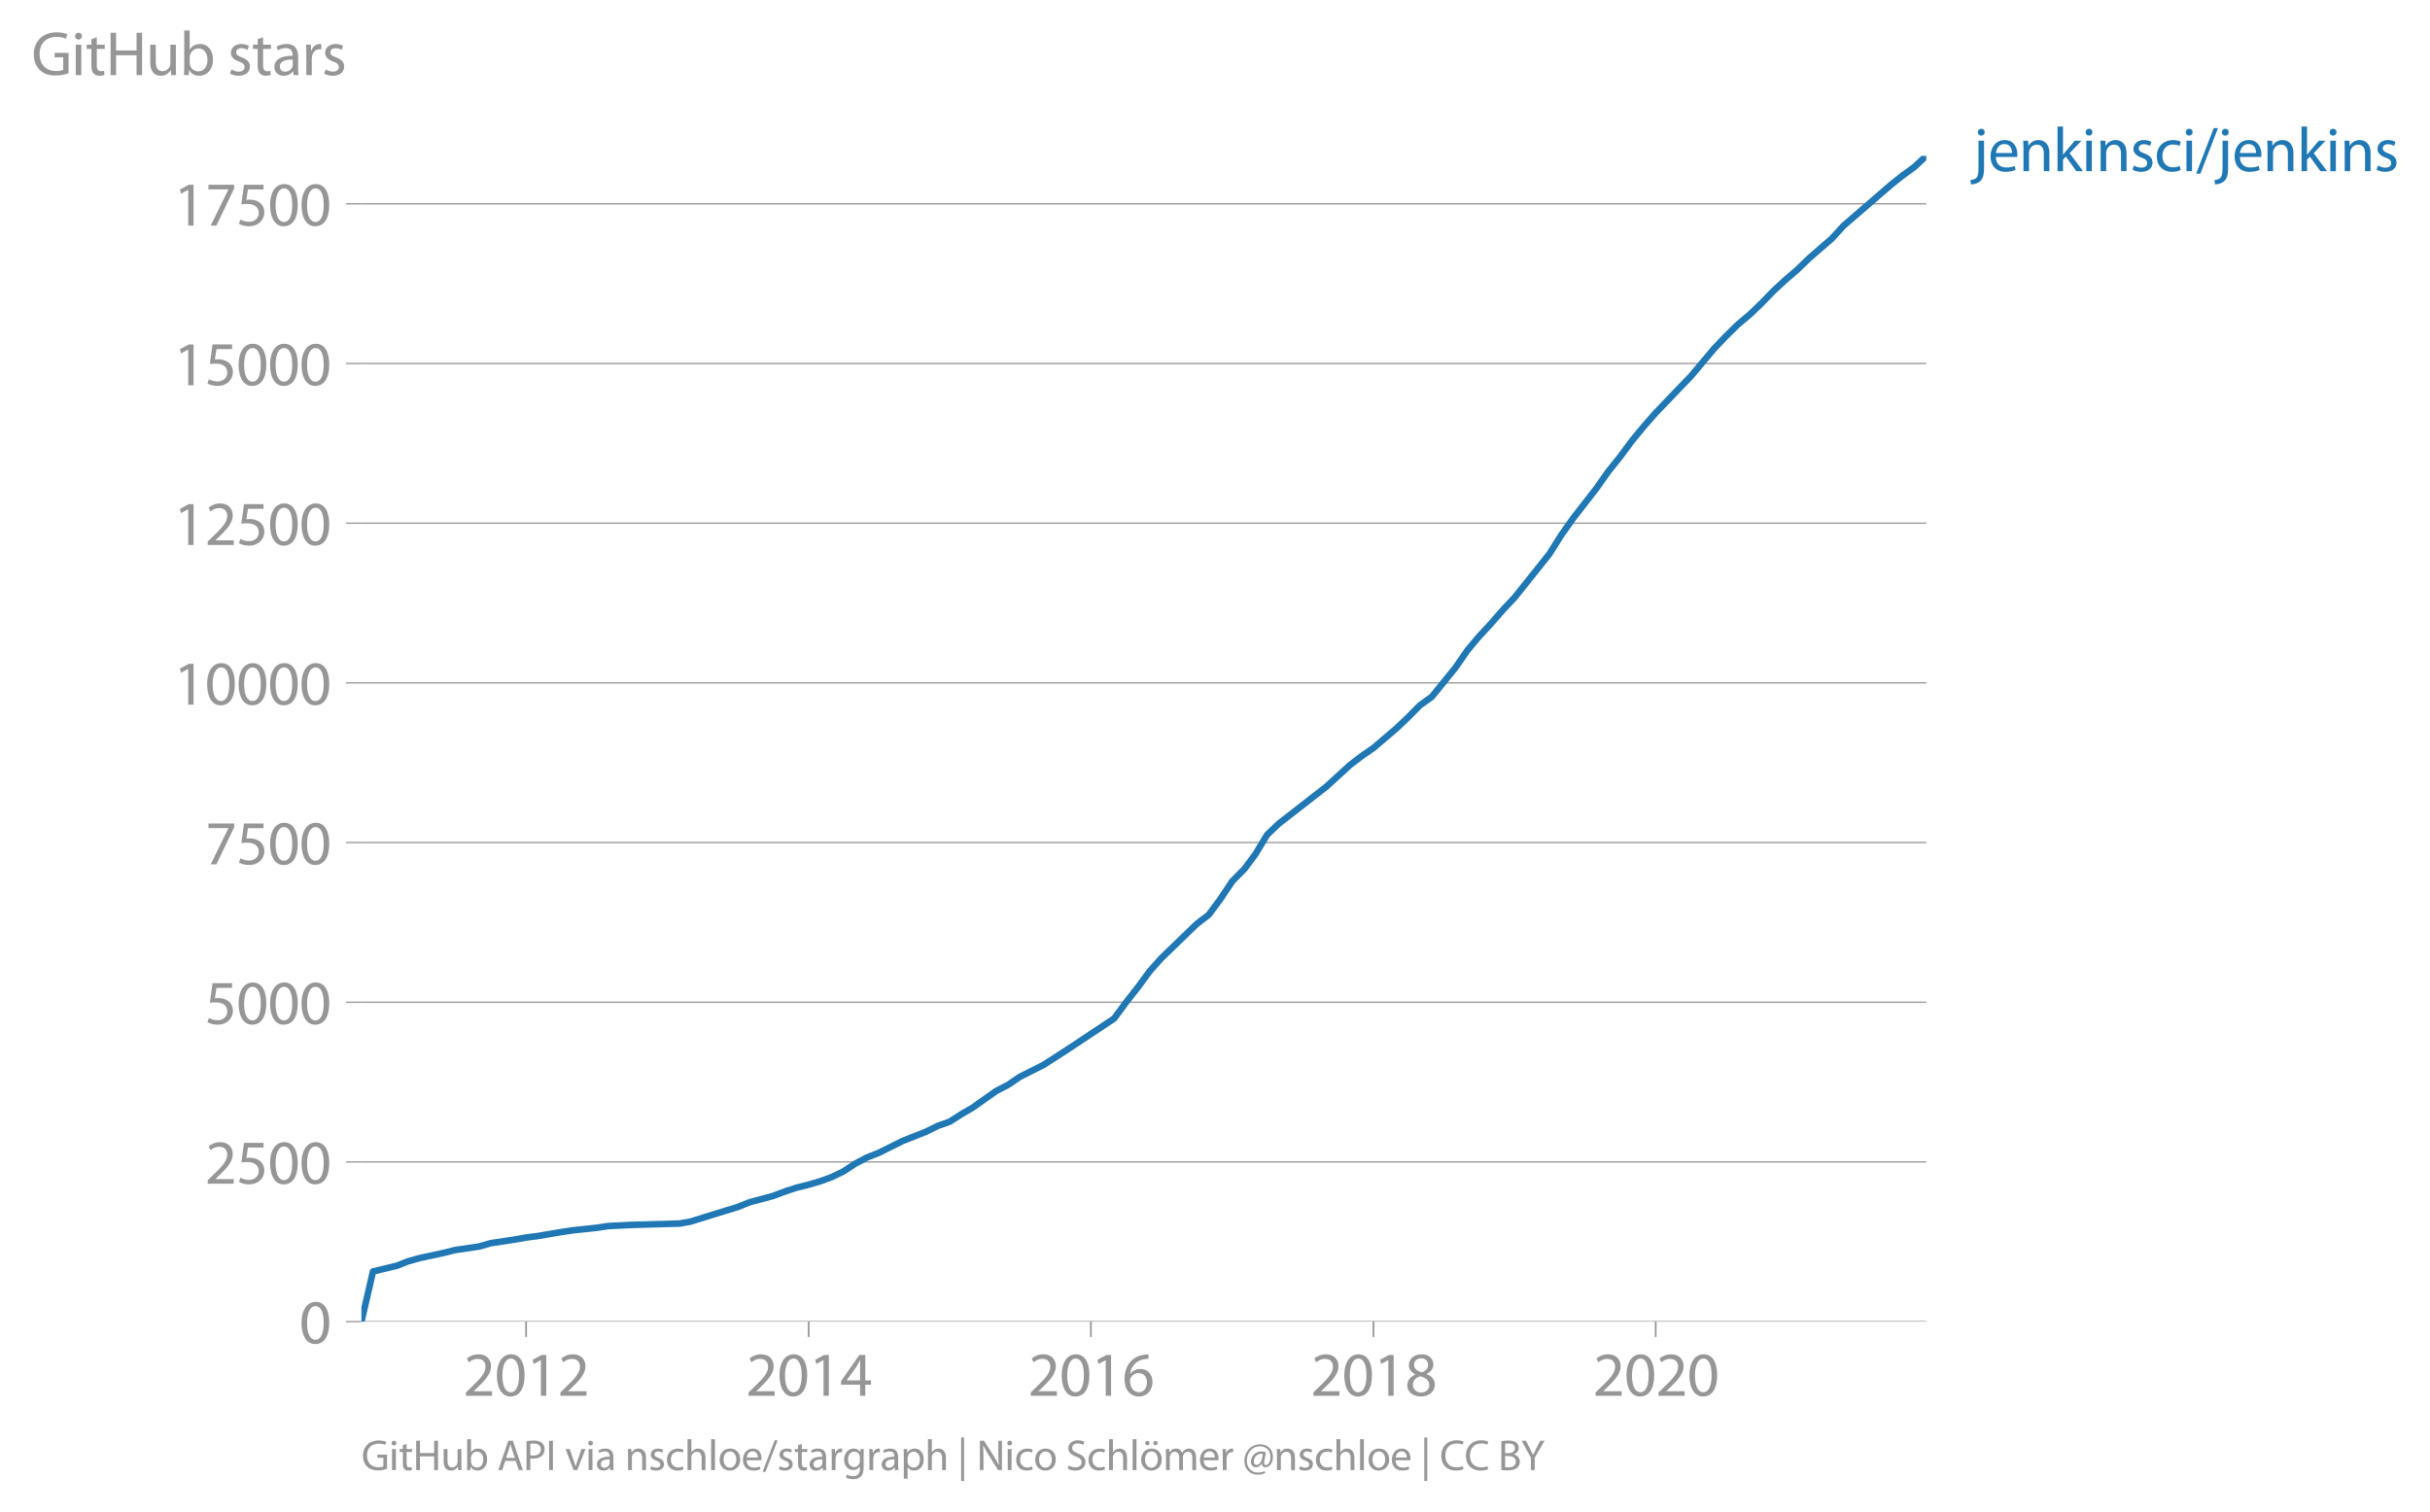<svg xmlns:xlink="http://www.w3.org/1999/xlink" width="739.391" height="460.282" viewBox="0 0 554.543 345.212" xmlns="http://www.w3.org/2000/svg"><defs><style>*{stroke-linejoin:round;stroke-linecap:butt}</style></defs><g id="figure_1"><path d="M0 345.212h554.543V0H0v345.212z" style="fill:none" id="patch_1"/><g id="axes_1"><path d="M82.476 301.685h357.12V35.573H82.476v266.112z" style="fill:none" id="patch_2"/><g id="matplotlib.axis_1"><g id="xtick_1"><g id="line2d_1"><defs><path id="mcda2410496" d="M0 0v3.5" style="stroke:#969696;stroke-width:.4"/></defs><use xlink:href="#mcda2410496" x="120.059" y="301.685" style="fill:#969696;stroke:#969696;stroke-width:.4"/></g><g style="fill:#969696" transform="matrix(.14 0 0 -.14 105.695 318.625)" id="text_1"><defs><path id="MyriadPro-Regular-32" d="M2944 0v467H1075v13l333 307c877 845 1434 1466 1434 2234 0 595-378 1209-1274 1209-480 0-890-179-1178-422l180-397c192 160 505 352 883 352 621 0 825-390 825-813-6-627-486-1164-1548-2176L288 346V0h2656z" transform="scale(.016)"/><path id="MyriadPro-Regular-30" d="M1677 4230c-845 0-1447-768-1447-2163C243 691 794-70 1606-70c922 0 1447 780 1447 2195 0 1325-499 2105-1376 2105zm-32-435c582 0 845-672 845-1696 0-1062-276-1734-852-1734-512 0-844 614-844 1696 0 1133 358 1734 851 1734z" transform="scale(.016)"/><path id="MyriadPro-Regular-31" d="M1510 0h544v4160h-480l-908-486 108-429 724 390h12V0z" transform="scale(.016)"/></defs><use xlink:href="#MyriadPro-Regular-32"/><use xlink:href="#MyriadPro-Regular-30" x="51.3"/><use xlink:href="#MyriadPro-Regular-31" x="102.6"/><use xlink:href="#MyriadPro-Regular-32" x="153.9"/></g></g><g id="xtick_2"><use xlink:href="#mcda2410496" x="184.548" y="301.685" style="fill:#969696;stroke:#969696;stroke-width:.4" id="line2d_2"/><g style="fill:#969696" transform="matrix(.14 0 0 -.14 170.185 318.625)" id="text_2"><defs><path id="MyriadPro-Regular-34" d="M2560 0v1133h582v441h-582v2586h-608L96 1504v-371h1933V0h531zM666 1574v13l1017 1415c115 192 218 371 346 614h19c-13-218-19-435-19-653V1574H666z" transform="scale(.016)"/></defs><use xlink:href="#MyriadPro-Regular-32"/><use xlink:href="#MyriadPro-Regular-30" x="51.3"/><use xlink:href="#MyriadPro-Regular-31" x="102.6"/><use xlink:href="#MyriadPro-Regular-34" x="153.9"/></g></g><g id="xtick_3"><use xlink:href="#mcda2410496" x="248.95" y="301.685" style="fill:#969696;stroke:#969696;stroke-width:.4" id="line2d_3"/><g style="fill:#969696" transform="matrix(.14 0 0 -.14 234.587 318.625)" id="text_3"><defs><path id="MyriadPro-Regular-36" d="M2662 4224c-102 0-243-6-409-32-525-64-986-275-1331-614-410-410-704-1056-704-1876C218 621 800-70 1690-70c864 0 1382 704 1382 1465 0 813-518 1344-1254 1344-461 0-807-217-1005-480h-19c96 685 563 1331 1446 1479 160 25 307 32 422 25v461zM1690 365c-589 0-903 505-916 1190 0 103 26 186 64 250 154 301 468 512 807 512 518 0 857-359 857-954s-326-998-806-998h-6z" transform="scale(.016)"/></defs><use xlink:href="#MyriadPro-Regular-32"/><use xlink:href="#MyriadPro-Regular-30" x="51.3"/><use xlink:href="#MyriadPro-Regular-31" x="102.6"/><use xlink:href="#MyriadPro-Regular-36" x="153.9"/></g></g><g id="xtick_4"><use xlink:href="#mcda2410496" x="313.44" y="301.685" style="fill:#969696;stroke:#969696;stroke-width:.4" id="line2d_4"/><g style="fill:#969696" transform="matrix(.14 0 0 -.14 299.077 318.625)" id="text_4"><defs><path id="MyriadPro-Regular-38" d="M1062 2170c-512-218-825-589-825-1114C237 448 762-70 1632-70c794 0 1414 486 1414 1209 0 506-320 871-838 1075v20c512 243 685 620 685 972 0 519-403 1024-1210 1024-729 0-1286-448-1286-1107 0-358 198-717 659-934l6-19zm583-1831c-531 0-851 371-832 794 0 397 262 717 749 857 563-160 915-403 915-908 0-423-327-743-832-743zm6 3488c506 0 704-345 704-678 0-378-275-634-633-755-480 128-794 352-794 768 0 358 256 665 723 665z" transform="scale(.016)"/></defs><use xlink:href="#MyriadPro-Regular-32"/><use xlink:href="#MyriadPro-Regular-30" x="51.3"/><use xlink:href="#MyriadPro-Regular-31" x="102.6"/><use xlink:href="#MyriadPro-Regular-38" x="153.9"/></g></g><g id="xtick_5"><use xlink:href="#mcda2410496" x="377.841" y="301.685" style="fill:#969696;stroke:#969696;stroke-width:.4" id="line2d_5"/><g style="fill:#969696" transform="matrix(.14 0 0 -.14 363.478 318.625)" id="text_5"><use xlink:href="#MyriadPro-Regular-32"/><use xlink:href="#MyriadPro-Regular-30" x="51.3"/><use xlink:href="#MyriadPro-Regular-32" x="102.6"/><use xlink:href="#MyriadPro-Regular-30" x="153.9"/></g></g></g><g id="matplotlib.axis_2"><g id="ytick_1"><path d="M82.476 301.685h357.12" clip-path="url(#p893835d12d)" style="fill:none;stroke:#969696;stroke-width:.3;stroke-linecap:square" id="line2d_6"/><g id="line2d_7"><defs><path id="m95c01e4ba2" d="M0 0h-3.5" style="stroke:#969696;stroke-width:.3"/></defs><use xlink:href="#m95c01e4ba2" x="82.476" y="301.685" style="fill:#969696;stroke:#969696;stroke-width:.3"/></g><use xlink:href="#MyriadPro-Regular-30" style="fill:#969696" transform="matrix(.14 0 0 -.14 68.295 306.655)" id="text_6"/></g><g id="ytick_2"><path d="M82.476 265.233h357.12" clip-path="url(#p893835d12d)" style="fill:none;stroke:#969696;stroke-width:.3;stroke-linecap:square" id="line2d_8"/><use xlink:href="#m95c01e4ba2" x="82.476" y="265.233" style="fill:#969696;stroke:#969696;stroke-width:.3" id="line2d_9"/><g style="fill:#969696" transform="matrix(.14 0 0 -.14 46.75 270.203)" id="text_7"><defs><path id="MyriadPro-Regular-35" d="M2771 4160H781L512 2163c154 19 339 45 576 45 832 0 1190-384 1197-922 0-556-455-902-986-902-377 0-717 128-889 230L269 186C467 58 851-70 1306-70c902 0 1548 608 1548 1420 0 525-268 884-595 1069-256 154-576 224-896 224-153 0-243-13-339-25l160 1068h1587v474z" transform="scale(.016)"/></defs><use xlink:href="#MyriadPro-Regular-32"/><use xlink:href="#MyriadPro-Regular-35" x="51.3"/><use xlink:href="#MyriadPro-Regular-30" x="102.6"/><use xlink:href="#MyriadPro-Regular-30" x="153.9"/></g></g><g id="ytick_3"><path d="M82.476 228.781h357.12" clip-path="url(#p893835d12d)" style="fill:none;stroke:#969696;stroke-width:.3;stroke-linecap:square" id="line2d_10"/><use xlink:href="#m95c01e4ba2" x="82.476" y="228.781" style="fill:#969696;stroke:#969696;stroke-width:.3" id="line2d_11"/><g style="fill:#969696" transform="matrix(.14 0 0 -.14 46.75 233.751)" id="text_8"><use xlink:href="#MyriadPro-Regular-35"/><use xlink:href="#MyriadPro-Regular-30" x="51.3"/><use xlink:href="#MyriadPro-Regular-30" x="102.6"/><use xlink:href="#MyriadPro-Regular-30" x="153.9"/></g></g><g id="ytick_4"><path d="M82.476 192.33h357.12" clip-path="url(#p893835d12d)" style="fill:none;stroke:#969696;stroke-width:.3;stroke-linecap:square" id="line2d_12"/><use xlink:href="#m95c01e4ba2" x="82.476" y="192.33" style="fill:#969696;stroke:#969696;stroke-width:.3" id="line2d_13"/><g style="fill:#969696" transform="matrix(.14 0 0 -.14 46.75 197.3)" id="text_9"><defs><path id="MyriadPro-Regular-37" d="M365 4160v-467h2035v-13L595 0h583l1811 3789v371H365z" transform="scale(.016)"/></defs><use xlink:href="#MyriadPro-Regular-37"/><use xlink:href="#MyriadPro-Regular-35" x="51.3"/><use xlink:href="#MyriadPro-Regular-30" x="102.6"/><use xlink:href="#MyriadPro-Regular-30" x="153.9"/></g></g><g id="ytick_5"><path d="M82.476 155.878h357.12" clip-path="url(#p893835d12d)" style="fill:none;stroke:#969696;stroke-width:.3;stroke-linecap:square" id="line2d_14"/><use xlink:href="#m95c01e4ba2" x="82.476" y="155.878" style="fill:#969696;stroke:#969696;stroke-width:.3" id="line2d_15"/><g style="fill:#969696" transform="matrix(.14 0 0 -.14 39.568 160.848)" id="text_10"><use xlink:href="#MyriadPro-Regular-31"/><use xlink:href="#MyriadPro-Regular-30" x="51.3"/><use xlink:href="#MyriadPro-Regular-30" x="102.6"/><use xlink:href="#MyriadPro-Regular-30" x="153.9"/><use xlink:href="#MyriadPro-Regular-30" x="205.2"/></g></g><g id="ytick_6"><path d="M82.476 119.426h357.12" clip-path="url(#p893835d12d)" style="fill:none;stroke:#969696;stroke-width:.3;stroke-linecap:square" id="line2d_16"/><use xlink:href="#m95c01e4ba2" x="82.476" y="119.426" style="fill:#969696;stroke:#969696;stroke-width:.3" id="line2d_17"/><g style="fill:#969696" transform="matrix(.14 0 0 -.14 39.568 124.396)" id="text_11"><use xlink:href="#MyriadPro-Regular-31"/><use xlink:href="#MyriadPro-Regular-32" x="51.3"/><use xlink:href="#MyriadPro-Regular-35" x="102.6"/><use xlink:href="#MyriadPro-Regular-30" x="153.9"/><use xlink:href="#MyriadPro-Regular-30" x="205.2"/></g></g><g id="ytick_7"><path d="M82.476 82.974h357.12" clip-path="url(#p893835d12d)" style="fill:none;stroke:#969696;stroke-width:.3;stroke-linecap:square" id="line2d_18"/><use xlink:href="#m95c01e4ba2" x="82.476" y="82.974" style="fill:#969696;stroke:#969696;stroke-width:.3" id="line2d_19"/><g style="fill:#969696" transform="matrix(.14 0 0 -.14 39.568 87.944)" id="text_12"><use xlink:href="#MyriadPro-Regular-31"/><use xlink:href="#MyriadPro-Regular-35" x="51.3"/><use xlink:href="#MyriadPro-Regular-30" x="102.6"/><use xlink:href="#MyriadPro-Regular-30" x="153.9"/><use xlink:href="#MyriadPro-Regular-30" x="205.2"/></g></g><g id="ytick_8"><path d="M82.476 46.523h357.12" clip-path="url(#p893835d12d)" style="fill:none;stroke:#969696;stroke-width:.3;stroke-linecap:square" id="line2d_20"/><use xlink:href="#m95c01e4ba2" x="82.476" y="46.523" style="fill:#969696;stroke:#969696;stroke-width:.3" id="line2d_21"/><g style="fill:#969696" transform="matrix(.14 0 0 -.14 39.568 51.493)" id="text_13"><use xlink:href="#MyriadPro-Regular-31"/><use xlink:href="#MyriadPro-Regular-37" x="51.3"/><use xlink:href="#MyriadPro-Regular-35" x="102.6"/><use xlink:href="#MyriadPro-Regular-30" x="153.9"/><use xlink:href="#MyriadPro-Regular-30" x="205.2"/></g></g><g style="fill:#969696" transform="matrix(.14 0 0 -.14 7.2 17.14)" id="text_14"><defs><path id="MyriadPro-Regular-47" d="M3770 2266H2349v-448h877V531c-128-64-378-115-743-115-1005 0-1664 646-1664 1741 0 1081 685 1734 1735 1734 435 0 723-83 953-185l135 454c-186 90-576 198-1076 198-1446 0-2329-940-2336-2227 0-672 231-1248 602-1606 422-403 960-570 1613-570 582 0 1075 147 1325 237v2074z" transform="scale(.016)"/><path id="MyriadPro-Regular-69" d="M1030 0v3098H467V0h563zM749 4320c-205 0-352-154-352-352 0-192 141-346 339-346 224 0 365 154 358 346 0 198-134 352-345 352z" transform="scale(.016)"/><path id="MyriadPro-Regular-74" d="M595 3667v-569H115v-429h480V979c0-365 58-640 218-806C947 19 1158-70 1421-70c217 0 390 38 499 83l-26 422c-83-25-172-38-326-38-314 0-422 217-422 601v1671h806v429h-806v742l-551-173z" transform="scale(.016)"/><path id="MyriadPro-Regular-48" d="M486 4314V0h557v2022h2087V0h563v4314h-563V2509H1043v1805H486z" transform="scale(.016)"/><path id="MyriadPro-Regular-75" d="M3059 3098h-563V1197c0-103-19-205-51-288-103-250-365-512-743-512-512 0-691 397-691 985v1716H448V1286C448 198 1030-70 1517-70c550 0 877 326 1024 576h13l32-506h499c-19 243-26 525-26 845v2253z" transform="scale(.016)"/><path id="MyriadPro-Regular-62" d="M467 800c0-275-13-589-25-800h486l26 512h19c230-410 589-582 1037-582 691 0 1388 550 1388 1657 7 941-537 1581-1305 1581-499 0-858-224-1056-570h-13v1946H467V800zm557 998c0 90 19 167 32 231 115 429 474 691 858 691 601 0 921-531 921-1152 0-710-352-1190-941-1190-409 0-736 268-844 659-13 64-26 134-26 205v556z" transform="scale(.016)"/><path id="MyriadPro-Regular-73" d="M250 147C467 19 781-70 1120-70c736 0 1158 390 1158 934 0 461-275 730-812 934-404 154-589 269-589 525 0 231 185 423 518 423 288 0 512-103 634-180l141 410c-173 102-448 192-762 192-666 0-1069-410-1069-909 0-371 263-678 819-877 416-153 576-300 576-569 0-256-192-461-601-461-282 0-576 115-743 224L250 147z" transform="scale(.016)"/><path id="MyriadPro-Regular-61" d="M2643 1901c0 621-230 1267-1177 1267-391 0-762-109-1018-275l128-371c218 140 518 230 806 230 634 0 704-461 704-717v-64C890 1978 224 1568 224 819c0-448 320-889 947-889 442 0 775 217 947 460h20l44-390h512c-38 211-51 474-51 742v1159zm-544-858c0-57-13-121-32-179-89-262-345-518-749-518-288 0-531 172-531 537 0 602 698 711 1312 698v-538z" transform="scale(.016)"/><path id="MyriadPro-Regular-72" d="M467 0h557v1651c0 96 13 186 26 263 76 422 358 723 755 723 77 0 134-7 192-19v531c-51 13-96 19-160 19-378 0-717-262-858-678h-25l-20 608H442c19-288 25-602 25-967V0z" transform="scale(.016)"/></defs><use xlink:href="#MyriadPro-Regular-47"/><use xlink:href="#MyriadPro-Regular-69" x="64.6"/><use xlink:href="#MyriadPro-Regular-74" x="88"/><use xlink:href="#MyriadPro-Regular-48" x="121.1"/><use xlink:href="#MyriadPro-Regular-75" x="186.3"/><use xlink:href="#MyriadPro-Regular-62" x="241.4"/><use xlink:href="#MyriadPro-Regular-20" x="298.3"/><use xlink:href="#MyriadPro-Regular-73" x="319.5"/><use xlink:href="#MyriadPro-Regular-74" x="359.1"/><use xlink:href="#MyriadPro-Regular-61" x="392.2"/><use xlink:href="#MyriadPro-Regular-72" x="440.4"/><use xlink:href="#MyriadPro-Regular-73" x="473.1"/></g></g><path d="m82.476 301.685 2.647-11.446 5.47-1.312 2.47-.977 2.735-.773 5.381-1.152 2.647-.67 5.47-.803 2.646-.758 5.382-.816 2.735-.482 2.734-.35 5.294-.903 2.646-.394 5.382-.569 2.735-.408 5.381-.262 10.851-.307 2.47-.437 5.382-1.677 5.382-1.647 2.734-1.094 5.382-1.444 2.735-1.035 2.646-.86 2.735-.685 2.735-.802 2.47-.904 2.735-1.313 2.647-1.75 2.735-1.443 2.646-1.035 5.47-2.726 5.382-2.13 2.646-1.312 2.735-.962 2.735-1.764 2.47-1.429 5.382-3.806 2.735-1.414 2.646-1.808 5.47-2.756 5.381-3.47 10.675-7.086 2.735-3.704 2.647-3.368 2.735-3.718 2.646-2.974 8.117-7.845 2.734-2.1 2.647-3.572 2.735-4.097 2.735-2.755 2.47-3.31 2.735-4.52 2.646-2.523 10.852-8.442 5.381-4.928 2.647-2.027 2.735-1.895 5.205-4.433 2.735-2.595 2.646-2.683 2.735-1.969 5.382-6.634 2.735-3.966 2.646-3.15 2.735-2.944 2.647-3.048 2.735-2.901 7.94-9.944 2.646-4.214 2.735-3.879 5.381-6.925 2.735-3.879 2.647-3.295 2.735-3.69 2.646-3.207 2.735-3.12 5.294-5.526 2.734-2.829 5.382-6.4 2.647-2.771 2.734-2.683 2.735-2.29 2.647-2.55 2.735-2.815 2.646-2.45 2.735-2.347 2.735-2.639 5.205-4.52 2.647-2.901 10.851-9.376 2.647-2.1 2.735-1.997 2.646-2.493h0" clip-path="url(#p893835d12d)" style="fill:none;stroke:#1f77b4;stroke-width:1.5;stroke-linecap:square" id="line2d_22"/><g style="fill:#1f77b4" transform="matrix(.14 0 0 -.14 450.31 39.066)" id="text_15"><defs><path id="MyriadPro-Regular-6a" d="M-230-1350c300 0 710 102 960 352 275 281 371 672 371 1273v2823H538V493c0-743-58-992-212-1165C192-819-32-890-288-909l58-441zM826 4320c-212 0-359-154-359-352 0-186 135-346 346-346 224 0 358 160 352 346 0 198-135 352-339 352z" transform="scale(.016)"/><path id="MyriadPro-Regular-65" d="M2957 1446c6 58 19 148 19 263 0 569-269 1459-1280 1459-902 0-1453-736-1453-1670C243 563 813-70 1766-70c493 0 832 108 1031 198l-96 403c-211-89-455-160-858-160-563 0-1049 314-1062 1075h2176zM787 1850c45 390 295 915 864 915 634 0 787-557 781-915H787z" transform="scale(.016)"/><path id="MyriadPro-Regular-6e" d="M467 0h563v1862c0 96 13 192 39 263 96 313 384 576 755 576 531 0 717-416 717-915V0h563v1850c0 1062-666 1318-1094 1318-512 0-871-288-1024-582h-13l-32 512H442c19-256 25-519 25-839V0z" transform="scale(.016)"/><path id="MyriadPro-Regular-6b" d="M1024 4544H467V0h557v1165l288 320L2381 0h685L1702 1824l1197 1274h-678l-909-1069c-90-109-198-243-275-352h-13v2867z" transform="scale(.016)"/><path id="MyriadPro-Regular-63" d="M2579 538c-160-71-371-154-691-154-614 0-1075 442-1075 1158 0 647 384 1172 1094 1172 307 0 519-71 653-148l128 436c-154 76-448 160-781 160-1011 0-1664-692-1664-1645C243 570 851-70 1786-70c416 0 742 108 889 185l-96 423z" transform="scale(.016)"/><path id="MyriadPro-Regular-2f" d="m422-256 1792 4640h-435L-6-256h428z" transform="scale(.016)"/></defs><use xlink:href="#MyriadPro-Regular-6a"/><use xlink:href="#MyriadPro-Regular-65" x="24.3"/><use xlink:href="#MyriadPro-Regular-6e" x="74.4"/><use xlink:href="#MyriadPro-Regular-6b" x="129.9"/><use xlink:href="#MyriadPro-Regular-69" x="176.8"/><use xlink:href="#MyriadPro-Regular-6e" x="200.2"/><use xlink:href="#MyriadPro-Regular-73" x="255.7"/><use xlink:href="#MyriadPro-Regular-63" x="295.3"/><use xlink:href="#MyriadPro-Regular-69" x="340.1"/><use xlink:href="#MyriadPro-Regular-2f" x="363.5"/><use xlink:href="#MyriadPro-Regular-6a" x="397.8"/><use xlink:href="#MyriadPro-Regular-65" x="422.1"/><use xlink:href="#MyriadPro-Regular-6e" x="472.2"/><use xlink:href="#MyriadPro-Regular-6b" x="527.7"/><use xlink:href="#MyriadPro-Regular-69" x="574.6"/><use xlink:href="#MyriadPro-Regular-6e" x="598"/><use xlink:href="#MyriadPro-Regular-73" x="653.5"/></g><g style="fill:#969696" transform="matrix(.097 0 0 -.097 82.476 335.583)" id="text_16"><defs><path id="MyriadPro-Regular-41" d="M2714 1357 3174 0h596L2298 4314h-672L160 0h576l448 1357h1530zm-1415 435 423 1248c83 262 153 525 217 781h13c64-250 128-506 224-787l422-1242H1299z" transform="scale(.016)"/><path id="MyriadPro-Regular-50" d="M486 0h557v1728c128-32 282-38 448-38 544 0 1024 160 1319 473 217 224 332 531 332 922 0 384-140 697-377 902-256 231-659 359-1210 359-448 0-800-39-1069-84V0zm557 3859c96 26 282 45 525 45 614 0 1018-275 1018-845 0-595-410-921-1082-921-186 0-339 12-461 44v1677z" transform="scale(.016)"/><path id="MyriadPro-Regular-49" d="M486 4314V0h557v4314H486z" transform="scale(.016)"/><path id="MyriadPro-Regular-76" d="M83 3098 1261 0h537l1216 3098h-588l-602-1741c-102-282-192-538-262-794h-20c-64 256-147 512-249 794L685 3098H83z" transform="scale(.016)"/><path id="MyriadPro-Regular-68" d="M467 0h563v1869c0 109 7 192 39 269 102 307 390 563 755 563 531 0 717-423 717-922V0h563v1843c0 1069-666 1325-1082 1325-211 0-409-64-576-160-172-96-313-237-403-397h-13v1933H467V0z" transform="scale(.016)"/><path id="MyriadPro-Regular-6c" d="M467 0h563v4544H467V0z" transform="scale(.016)"/><path id="MyriadPro-Regular-6f" d="M1779 3168c-857 0-1536-608-1536-1645C243 544 890-70 1728-70c749 0 1542 499 1542 1644 0 948-601 1594-1491 1594zm-13-422c666 0 928-666 928-1191 0-697-403-1203-940-1203-551 0-941 512-941 1190 0 589 288 1204 953 1204z" transform="scale(.016)"/><path id="MyriadPro-Regular-67" d="M3110 2246c0 378 13 628 26 852h-493l-25-468h-13c-135 256-429 538-967 538-710 0-1395-595-1395-1645C243 666 794 13 1562 13c480 0 812 230 985 518h13V186c0-781-422-1082-998-1082-384 0-704 115-909 243l-141-429c250-166 659-256 1030-256 391 0 826 90 1127 372 301 268 441 704 441 1414v1798zm-556-928c0-96-13-204-45-300-122-359-435-576-781-576-608 0-915 505-915 1113 0 717 384 1171 921 1171 410 0 685-268 788-595 25-77 32-160 32-256v-557z" transform="scale(.016)"/><path id="MyriadPro-Regular-70" d="M467-1267h557V416h13c185-307 544-486 953-486 730 0 1408 550 1408 1664 0 940-563 1574-1312 1574-505 0-870-224-1100-602h-13l-26 532H442c12-295 25-615 25-1012v-3353zm557 3059c0 77 19 160 38 230 109 423 468 698 852 698 595 0 921-531 921-1152 0-710-345-1197-941-1197-403 0-742 269-844 659-13 71-26 148-26 231v531z" transform="scale(.016)"/><path id="MyriadPro-Regular-7c" d="M550 4800v-6400h429v6400H550z" transform="scale(.016)"/><path id="MyriadPro-Regular-4e" d="M1011 0v1843c0 717-13 1235-45 1779l20 7c217-467 505-960 806-1440L3162 0h563v4314h-525V2509c0-672 13-1197 64-1773l-13-6c-205 441-454 896-774 1401L1094 4314H486V0h525z" transform="scale(.016)"/><path id="MyriadPro-Regular-53" d="M269 211C499 58 954-70 1370-70c1017 0 1510 582 1510 1248 0 633-371 985-1101 1267-595 230-857 429-857 832 0 294 224 646 812 646 391 0 679-128 820-205l153 455c-192 109-512 211-953 211-839 0-1396-499-1396-1171 0-608 436-973 1140-1223 582-224 812-454 812-857 0-435-332-736-902-736-384 0-749 128-998 281L269 211z" transform="scale(.016)"/><path id="MyriadPro-Regular-f6" d="M1165 3648c185 0 313 154 313 326 0 186-134 327-313 327s-327-147-327-327c0-172 135-326 320-326h7zm1184 0c185 0 313 154 313 326 0 186-134 327-313 327s-320-147-320-327c0-172 128-326 313-326h7zm-570-480c-857 0-1536-608-1536-1645C243 544 890-70 1728-70c749 0 1542 499 1542 1644 0 948-601 1594-1491 1594zm-13-422c666 0 928-666 928-1191 0-697-403-1203-940-1203-551 0-941 512-941 1190 0 589 288 1204 953 1204z" transform="scale(.016)"/><path id="MyriadPro-Regular-6d" d="M467 0h551v1869c0 96 12 192 44 275 90 282 346 563 698 563 429 0 646-358 646-851V0h551v1914c0 102 19 204 45 281 96 275 345 512 665 512 455 0 672-358 672-953V0h551v1824c0 1075-608 1344-1018 1344-294 0-499-77-685-218-128-96-249-230-345-403h-13c-135 365-455 621-877 621-512 0-800-275-973-570h-19l-26 500H442c19-256 25-519 25-839V0z" transform="scale(.016)"/><path id="MyriadPro-Regular-40" d="M2867 1632c-70-397-409-870-781-870-281 0-422 204-422 486 0 621 454 1152 1018 1152 147 0 256-26 320-45l-135-723zm384-1773c-262-147-601-224-966-224-947 0-1645 666-1645 1735 0 1299 877 2131 1920 2131 992 0 1549-672 1549-1600 0-743-365-1178-691-1171-212 6-288 230-192 716l217 1159c-166 77-409 134-685 134-889 0-1516-723-1516-1517 0-505 320-806 691-806 384 0 678 186 902 563h26c-19-390 217-563 473-563 602 0 1140 563 1140 1523 0 1069-749 1856-1863 1856-1421 0-2336-1145-2336-2464C275 96 1165-672 2214-672c429 0 788 70 1140 256l-103 275z" transform="scale(.016)"/><path id="MyriadPro-Regular-43" d="M3386 582c-224-108-570-179-909-179-1050 0-1658 679-1658 1735 0 1132 672 1779 1683 1779 359 0 660-77 871-179l134 454c-147 77-486 192-1024 192-1337 0-2253-915-2253-2266C230 704 1146-70 2362-70c524 0 934 108 1139 211l-115 441z" transform="scale(.016)"/><path id="MyriadPro-Regular-42" d="M486 13c186-26 480-51 864-51 704 0 1191 128 1492 403 217 211 364 493 364 864 0 640-480 979-889 1081v13c454 167 729 531 729 947 0 340-134 596-358 762-269 218-627 314-1184 314-390 0-774-39-1018-90V13zm557 3865c90 20 237 39 493 39 563 0 947-199 947-704 0-416-345-723-934-723h-506v1388zm0-1811h461c608 0 1114-243 1114-832 0-627-532-838-1108-838-198 0-358 6-467 25v1645z" transform="scale(.016)"/><path id="MyriadPro-Regular-59" d="M2010 0v1837l1446 2477h-634l-620-1191c-167-326-314-608-436-889h-12c-135 300-263 563-429 889L717 4314H83l1363-2484V0h564z" transform="scale(.016)"/></defs><use xlink:href="#MyriadPro-Regular-47"/><use xlink:href="#MyriadPro-Regular-69" x="64.6"/><use xlink:href="#MyriadPro-Regular-74" x="88"/><use xlink:href="#MyriadPro-Regular-48" x="121.1"/><use xlink:href="#MyriadPro-Regular-75" x="186.3"/><use xlink:href="#MyriadPro-Regular-62" x="241.4"/><use xlink:href="#MyriadPro-Regular-20" x="298.3"/><use xlink:href="#MyriadPro-Regular-41" x="319.5"/><use xlink:href="#MyriadPro-Regular-50" x="380.7"/><use xlink:href="#MyriadPro-Regular-49" x="433.9"/><use xlink:href="#MyriadPro-Regular-20" x="457.8"/><use xlink:href="#MyriadPro-Regular-76" x="479"/><use xlink:href="#MyriadPro-Regular-69" x="527.1"/><use xlink:href="#MyriadPro-Regular-61" x="550.5"/><use xlink:href="#MyriadPro-Regular-20" x="598.7"/><use xlink:href="#MyriadPro-Regular-6e" x="619.9"/><use xlink:href="#MyriadPro-Regular-73" x="675.4"/><use xlink:href="#MyriadPro-Regular-63" x="715"/><use xlink:href="#MyriadPro-Regular-68" x="759.8"/><use xlink:href="#MyriadPro-Regular-6c" x="815.3"/><use xlink:href="#MyriadPro-Regular-6f" x="838.9"/><use xlink:href="#MyriadPro-Regular-65" x="893.8"/><use xlink:href="#MyriadPro-Regular-2f" x="943.9"/><use xlink:href="#MyriadPro-Regular-73" x="978.2"/><use xlink:href="#MyriadPro-Regular-74" x="1017.8"/><use xlink:href="#MyriadPro-Regular-61" x="1050.9"/><use xlink:href="#MyriadPro-Regular-72" x="1099.1"/><use xlink:href="#MyriadPro-Regular-67" x="1131.8"/><use xlink:href="#MyriadPro-Regular-72" x="1187.7"/><use xlink:href="#MyriadPro-Regular-61" x="1220.4"/><use xlink:href="#MyriadPro-Regular-70" x="1268.6"/><use xlink:href="#MyriadPro-Regular-68" x="1325.5"/><use xlink:href="#MyriadPro-Regular-20" x="1381"/><use xlink:href="#MyriadPro-Regular-7c" x="1402.2"/><use xlink:href="#MyriadPro-Regular-20" x="1426.1"/><use xlink:href="#MyriadPro-Regular-4e" x="1447.3"/><use xlink:href="#MyriadPro-Regular-69" x="1513.1"/><use xlink:href="#MyriadPro-Regular-63" x="1536.5"/><use xlink:href="#MyriadPro-Regular-6f" x="1581.3"/><use xlink:href="#MyriadPro-Regular-20" x="1636.2"/><use xlink:href="#MyriadPro-Regular-53" x="1657.4"/><use xlink:href="#MyriadPro-Regular-63" x="1706.7"/><use xlink:href="#MyriadPro-Regular-68" x="1751.5"/><use xlink:href="#MyriadPro-Regular-6c" x="1807"/><use xlink:href="#MyriadPro-Regular-f6" x="1830.6"/><use xlink:href="#MyriadPro-Regular-6d" x="1885.5"/><use xlink:href="#MyriadPro-Regular-65" x="1968.9"/><use xlink:href="#MyriadPro-Regular-72" x="2019"/><use xlink:href="#MyriadPro-Regular-20" x="2051.7"/><use xlink:href="#MyriadPro-Regular-40" x="2072.9"/><use xlink:href="#MyriadPro-Regular-6e" x="2146.6"/><use xlink:href="#MyriadPro-Regular-73" x="2202.1"/><use xlink:href="#MyriadPro-Regular-63" x="2241.7"/><use xlink:href="#MyriadPro-Regular-68" x="2286.5"/><use xlink:href="#MyriadPro-Regular-6c" x="2342"/><use xlink:href="#MyriadPro-Regular-6f" x="2365.6"/><use xlink:href="#MyriadPro-Regular-65" x="2420.5"/><use xlink:href="#MyriadPro-Regular-20" x="2470.6"/><use xlink:href="#MyriadPro-Regular-7c" x="2491.8"/><use xlink:href="#MyriadPro-Regular-20" x="2515.7"/><use xlink:href="#MyriadPro-Regular-43" x="2536.9"/><use xlink:href="#MyriadPro-Regular-43" x="2594.9"/><use xlink:href="#MyriadPro-Regular-20" x="2652.9"/><use xlink:href="#MyriadPro-Regular-42" x="2674.1"/><use xlink:href="#MyriadPro-Regular-59" x="2728.3"/></g></g></g><defs><clipPath id="p893835d12d"><path d="M82.476 35.573h357.12v266.112H82.476z"/></clipPath></defs></svg>